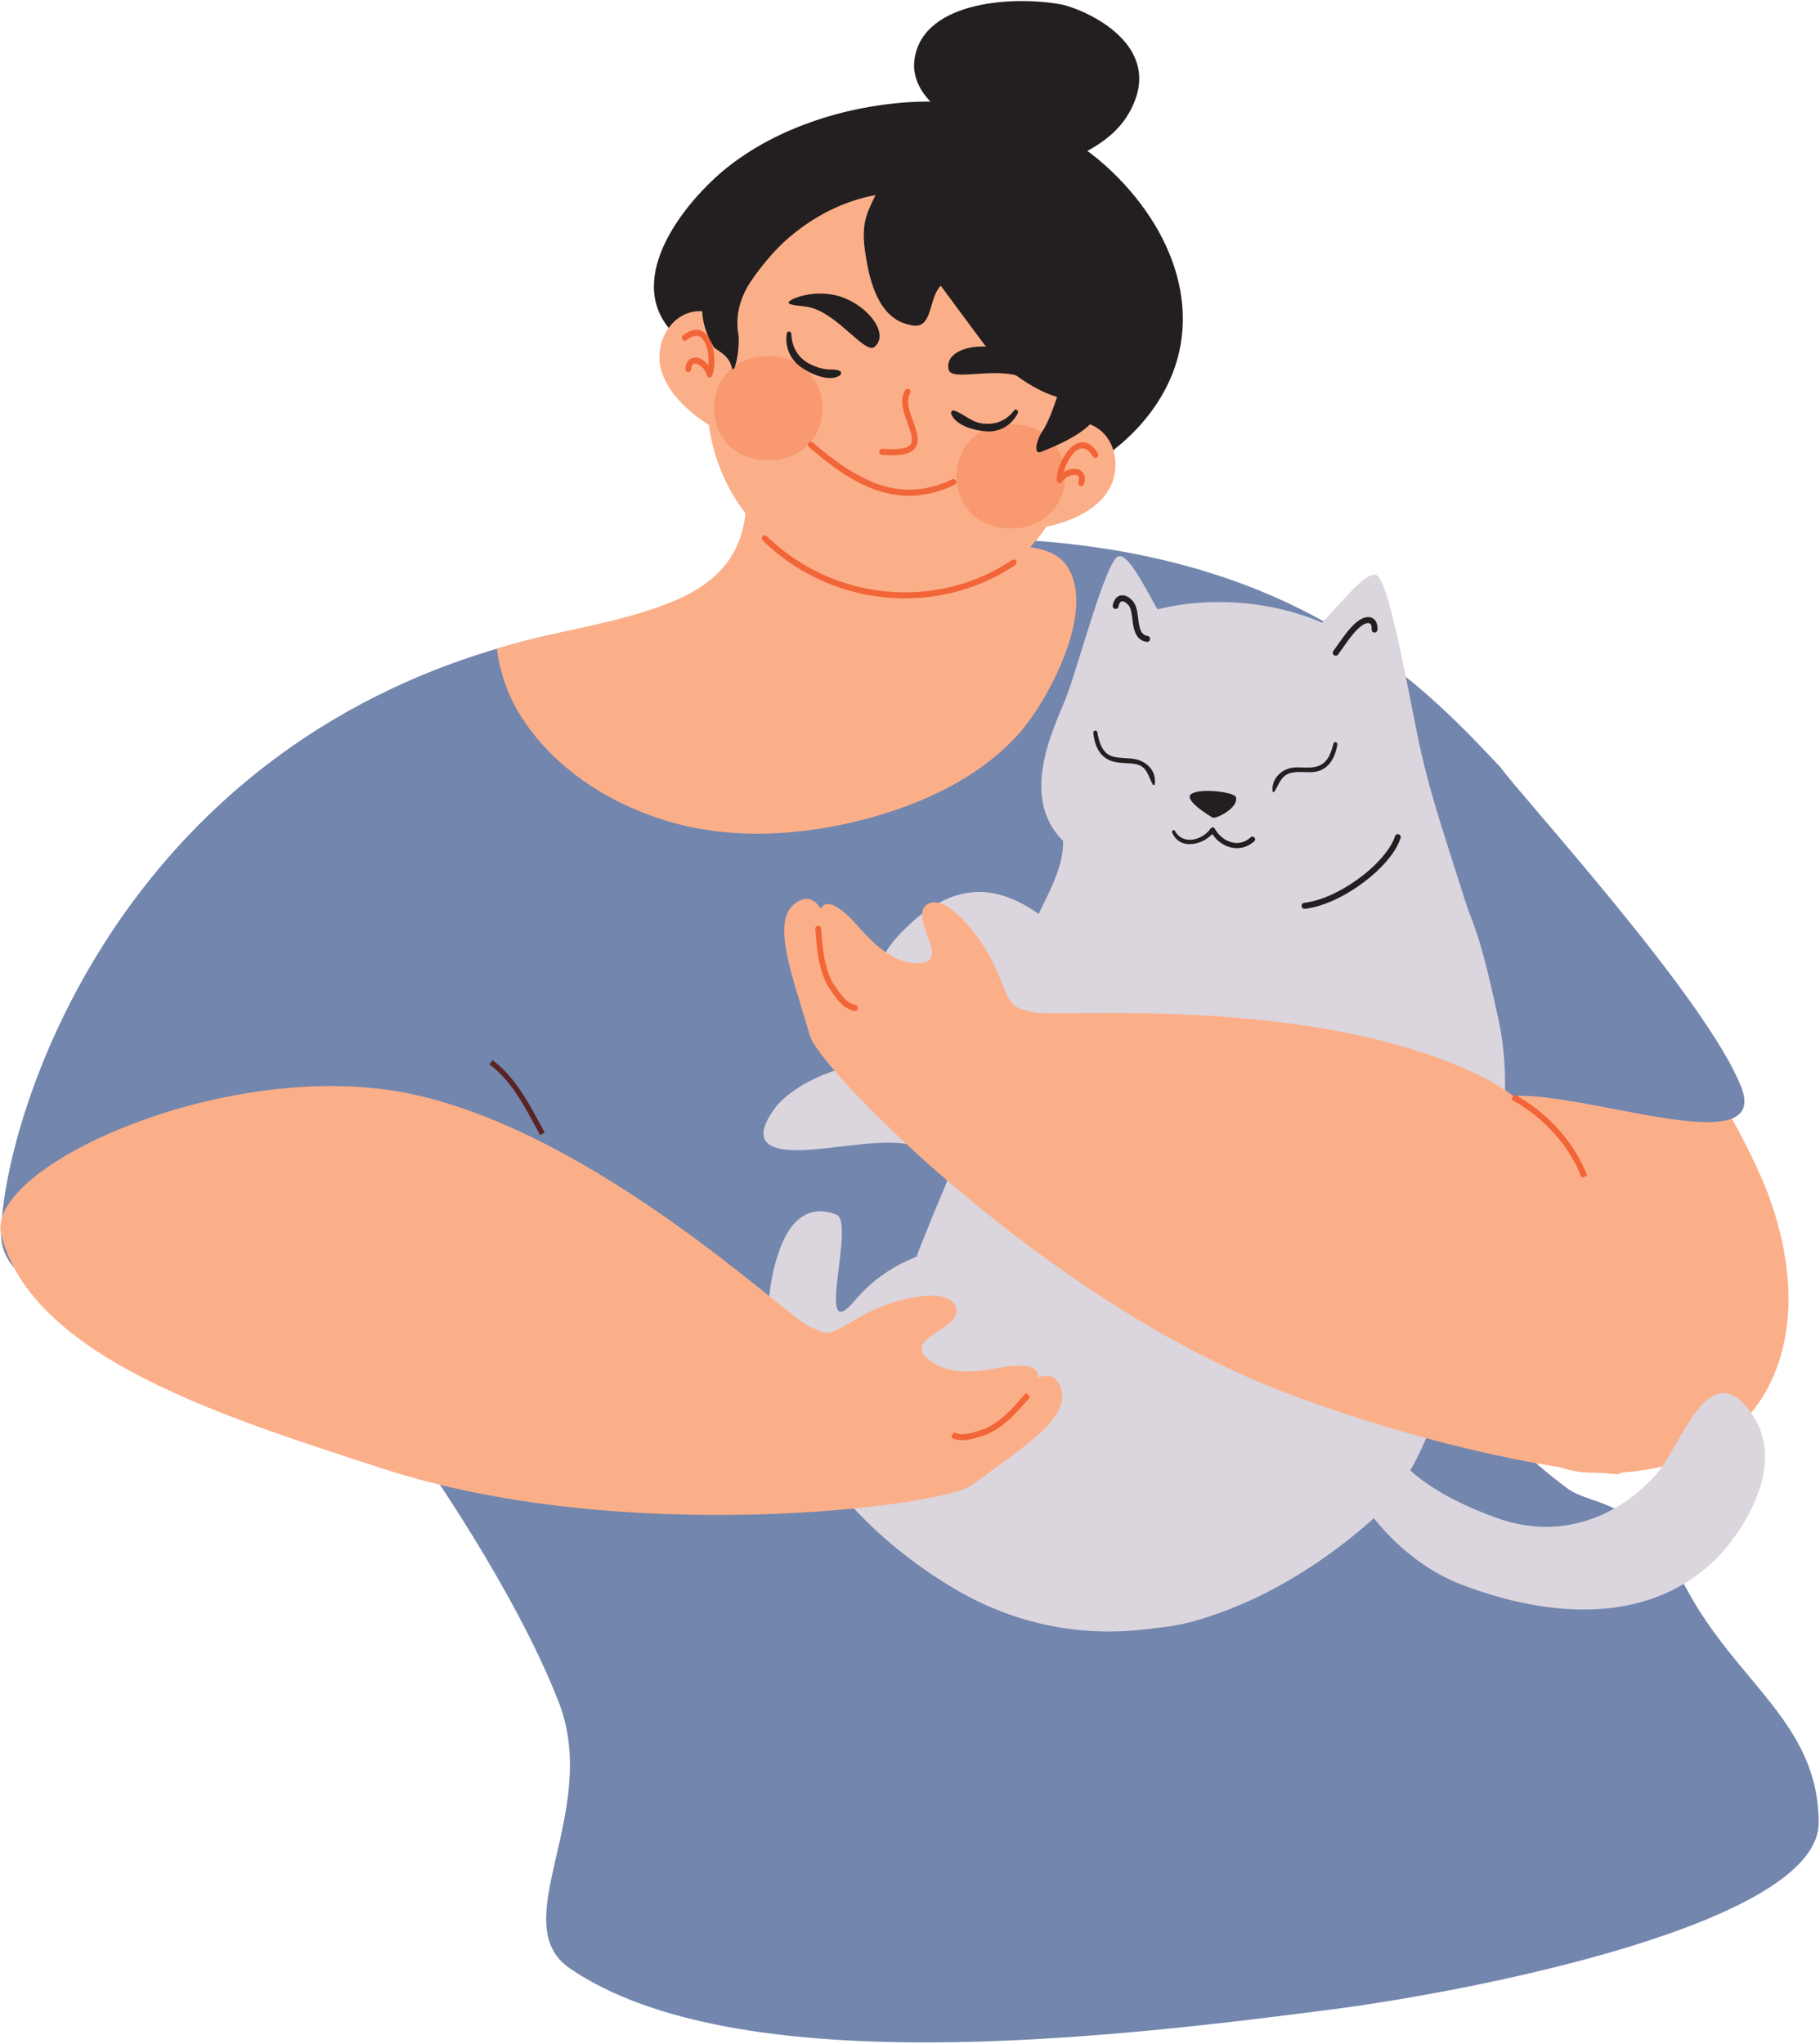 <svg width="545" height="612" viewBox="0 0 545 612" fill="none" xmlns="http://www.w3.org/2000/svg">
<path d="M264.412 31.363C245.063 33.978 226.646 41.665 214.024 53.359C200.724 65.682 185.511 88.565 205.346 102.939C213.744 109.025 221.305 110.764 226.345 120.327C232.224 132.501 235.585 139.456 247.347 146.412C261.627 154.237 281.789 155.976 297.749 152.497C312.87 149.019 331.352 138.584 341.432 127.283C361.337 104.963 356.199 77.637 338.243 56.914C319.09 34.805 292.65 27.546 264.412 31.363Z" fill="#231F20"/>
<path d="M473.985 440.744C526.225 444.454 547.19 404.302 529.261 356.964C517.495 325.896 437.462 182.727 309.304 200.851C243.435 210.166 421.745 437.035 473.985 440.744Z" fill="#FBAF89"/>
<path d="M504.934 475.462C489.927 447.15 477.293 451.566 469.092 445.411C456.654 436.078 444.764 424.378 435.951 411.319C418.408 385.324 417.297 356.03 445.618 330.394C457.648 319.505 532.03 351.705 521.313 325.143C510.596 298.582 456.385 239.381 449.302 229.692C424.863 203.789 383.437 159.082 280.834 161.171C257.258 161.65 224.443 185.227 200.939 185.712C182.709 186.086 166.478 188.968 148.794 194.202C31.831 228.817 0.572 338.138 0.345 369.571C0.119 401.004 102.329 404.148 121.871 430.264C127.223 437.417 154.436 476.519 167.288 509.518C180.139 542.517 150.812 575.753 170.673 589.31C220.044 623.008 329.632 610.577 398.891 601.567C443.356 595.785 544.601 575.512 544.601 545.679C544.603 515.846 519.94 503.773 504.934 475.462Z" fill="#7386AE"/>
<path d="M318.092 249.383C320.085 261.459 309.224 273.193 304.568 289.465C299.91 306.34 294.669 323.817 288.847 340.692C277.784 369.621 256.239 409.397 266.721 441.34C277.783 475.692 325.53 494.375 357.555 485.335C376.77 479.91 394.82 469.062 409.959 455.804C423.352 444.354 430.921 423.26 434.996 405.782C442.566 374.443 455.376 338.283 448.971 306.34C445.478 290.669 443.149 278.618 436.162 264.756C431.503 253.908 420.597 240.697 421.611 226.957" fill="#DBD5DD"/>
<path d="M424.271 219.188C420.858 202.251 415.836 174.353 412.294 172.232C409.512 170.565 402.27 179.65 395.913 186.427C383.275 180.946 368.201 179.057 354.33 180.94C351.702 181.295 349.118 181.797 346.599 182.426C342.24 174.651 337.732 165.664 334.881 166.55C331.217 167.687 322.922 199.27 319.325 208.6C315.83 217.667 304.075 239.781 319.807 253.104C335.481 266.082 447.662 297.822 439.527 272.142C431.398 246.46 427.684 236.125 424.271 219.188Z" fill="#DBD5DD"/>
<path d="M413.374 421.303C412.134 438.99 434.927 449.644 447.667 454.227C465.411 460.964 483.344 455.517 495.934 441.392C503.549 432.704 511.844 404.404 524.799 423.631C533.847 436.968 524.759 454.523 515.486 465.022C494.921 487.138 463.636 484.314 437.796 474.451C419.021 467.391 402.297 447.56 398.894 428.415" fill="#DBD5DD"/>
<path d="M390.624 272.088C390.187 272.088 389.812 271.749 389.757 271.292C389.699 270.797 390.042 270.346 390.52 270.288C396.402 269.557 401.99 266.401 405.643 263.88C410.565 260.568 416.209 255.101 417.744 250.335C417.897 249.861 418.387 249.604 418.849 249.764C419.307 249.922 419.552 250.433 419.4 250.907C417.618 256.442 411.392 262.169 406.602 265.391C402.799 268.014 396.95 271.311 390.727 272.084C390.694 272.087 390.66 272.088 390.624 272.088Z" fill="#231F20"/>
<path d="M155.59 213.761C165.924 230.569 183.958 241.585 202.312 246.509C220.891 251.496 241.229 250.026 259.693 245.061C276.23 240.615 292.865 233.046 304.784 220.002C313.574 210.381 329.467 181.422 318.682 168.401C310.529 158.758 287.239 169.607 290.732 145.499L222.025 132.241C225.518 153.938 224.353 169.607 203.391 179.25C185.88 186.882 166.915 188.49 148.794 194.198C149.675 201.121 151.921 207.792 155.59 213.761Z" fill="#FBAF89"/>
<path d="M363.054 244.754C362.113 244.158 354.019 239.315 356.857 237.612C359.693 235.91 369.661 237.125 370.094 238.634C371.021 241.856 363.995 245.349 363.054 244.754Z" fill="#231F20"/>
<path d="M351.017 249.261C353.43 254.899 360.894 252.853 363.752 248.815C363.336 248.815 362.918 248.815 362.502 248.815C365.128 253.769 371.262 255.787 375.614 251.837C376.38 251.14 375.252 249.973 374.494 250.678C370.901 254.021 365.925 252.002 363.752 248.06C363.464 247.537 362.805 247.618 362.502 248.06C360.147 251.506 354.239 253.162 351.841 248.763C351.532 248.194 350.774 248.692 351.017 249.261Z" fill="#231F20"/>
<path d="M399.979 196.312C399.79 196.312 399.6 196.248 399.44 196.119C399.061 195.812 398.994 195.242 399.293 194.85C399.821 194.153 400.361 193.386 400.918 192.59C402.656 190.115 404.625 187.311 406.981 185.683C408.537 184.657 410.045 184.459 411.129 185.126C411.69 185.469 412.612 186.371 412.473 188.533C412.44 189.031 412.022 189.41 411.544 189.375C411.063 189.341 410.698 188.911 410.73 188.413C410.763 187.898 410.744 186.988 410.239 186.679C409.762 186.386 408.855 186.589 407.935 187.196C405.854 188.632 403.981 191.298 402.332 193.651C401.76 194.465 401.206 195.253 400.667 195.965C400.494 196.194 400.237 196.312 399.979 196.312Z" fill="#231F20"/>
<path d="M343.512 192.181C343.469 192.181 343.425 192.177 343.38 192.17C339.88 191.615 339.444 188.158 339.094 185.38C338.887 183.747 338.675 182.059 337.928 181.166C337.205 180.341 336.383 179.901 335.85 180.05C335.284 180.211 335.032 181.083 334.932 181.586C334.836 182.076 334.371 182.389 333.901 182.291C333.428 182.192 333.124 181.714 333.22 181.224C333.638 179.1 334.757 178.483 335.388 178.304C336.605 177.958 338.008 178.563 339.234 179.964C340.339 181.282 340.586 183.246 340.826 185.144C341.208 188.185 341.589 190.055 343.644 190.38C344.121 190.456 344.446 190.917 344.373 191.411C344.308 191.861 343.936 192.181 343.512 192.181Z" fill="#231F20"/>
<path d="M220.878 104.436C221.078 93.064 205.149 88.052 199.018 100.188C191.994 114.931 210.372 127.529 220.867 131.665" fill="#FBAF89"/>
<path d="M312.069 133.456C315.808 122.742 332.418 123.931 333.957 137.55C335.428 153.935 313.91 158.941 302.679 158.937" fill="#FBAF89"/>
<path d="M213.178 108.105C212.362 111.051 211.88 113.904 211.764 116.557C211.411 124.899 212.763 132.668 215.434 139.695C227.358 170.989 265.765 187.175 298.767 171.118C310.883 165.221 321.793 148.049 318.155 137.205C316.187 131.336 320.026 122.011 322.118 115.305C327.579 97.711 324.742 91.245 313.502 77.894C303.435 65.936 288.465 57.905 272.373 57.571C260.378 57.321 247.864 61.331 236.487 70.915C227.198 78.733 216.903 94.464 213.178 108.105Z" fill="#FBAF89"/>
<path opacity="0.3" d="M230.054 106.629C251.727 106.629 251.727 137.821 230.054 137.821C208.381 137.821 208.383 106.629 230.054 106.629Z" fill="#F26538"/>
<path opacity="0.3" d="M302.678 127.006C324.351 127.006 324.351 158.198 302.678 158.198C281.005 158.198 281.005 127.006 302.678 127.006Z" fill="#F26538"/>
<path d="M236.171 90.507C236 91.561 240.242 91.424 242.739 92.077C251.14 94.273 258.985 106.024 261.832 103.878C266.234 100.336 260.747 92.3 252.649 89.149C244.696 86.057 236.343 89.454 236.171 90.507Z" fill="#231F20"/>
<path d="M272.22 148.415C260.519 148.415 250.773 141.153 242.255 133.863C241.884 133.545 241.831 132.975 242.139 132.59C242.445 132.206 242.995 132.149 243.368 132.47C257.291 144.388 269.721 150.825 285.141 143.509C285.583 143.305 286.099 143.501 286.3 143.954C286.5 144.407 286.308 144.945 285.87 145.153C281.037 147.445 276.498 148.415 272.22 148.415Z" fill="#F26538"/>
<path d="M267.216 136.3C266.275 136.3 265.237 136.251 264.091 136.157C263.611 136.116 263.253 135.681 263.292 135.182C263.331 134.685 263.741 134.32 264.233 134.355C268.901 134.746 271.741 134.294 272.668 133.019C273.594 131.747 272.711 129.318 271.775 126.748C270.584 123.472 269.234 119.76 271.047 116.777C271.303 116.356 271.844 116.231 272.253 116.494C272.66 116.759 272.784 117.319 272.527 117.739C271.177 119.961 272.312 123.088 273.412 126.108C274.521 129.157 275.567 132.036 274.065 134.103C272.978 135.593 270.82 136.3 267.216 136.3Z" fill="#F26538"/>
<path d="M212.47 113.027C212.446 113.027 212.423 113.027 212.397 113.023C212.01 112.99 211.691 112.696 211.614 112.303C211.242 110.409 209.284 108.784 208.013 108.841C207.39 108.887 207.044 109.466 206.988 110.56C206.962 111.059 206.542 111.44 206.069 111.414C205.587 111.387 205.219 110.96 205.245 110.463C205.405 107.459 207.308 107.083 207.887 107.04C209.372 106.908 211.04 107.926 212.149 109.391C212.415 106.286 211.641 102.385 209.941 101.05C208.84 100.186 207.37 100.453 205.567 101.839C205.177 102.136 204.633 102.053 204.345 101.654C204.057 101.253 204.137 100.687 204.524 100.389C207.642 97.993 209.765 98.642 210.998 99.609C214.114 102.057 214.533 109.085 213.286 112.448C213.155 112.8 212.831 113.027 212.47 113.027Z" fill="#F26538"/>
<path d="M323.765 145.49C323.677 145.49 323.586 145.476 323.499 145.448C323.039 145.296 322.786 144.788 322.933 144.312C323.257 143.267 323.134 142.599 322.568 142.325C321.43 141.773 319.01 142.597 318.009 144.234C317.801 144.574 317.404 144.729 317.028 144.619C316.656 144.506 316.398 144.154 316.397 143.752C316.392 140.142 319.211 133.721 322.97 132.584C324.458 132.14 326.661 132.316 328.743 135.705C329.002 136.127 328.883 136.685 328.476 136.953C328.068 137.221 327.529 137.096 327.271 136.677C326.067 134.715 324.787 133.923 323.461 134.321C321.41 134.941 319.337 138.308 318.514 141.313C320.053 140.351 321.947 140.029 323.308 140.687C323.835 140.942 325.484 141.996 324.597 144.863C324.478 145.247 324.135 145.49 323.765 145.49Z" fill="#F26538"/>
<path d="M271.02 179.143C255.582 179.143 240.142 173.253 228.413 161.826C228.063 161.484 228.046 160.912 228.377 160.547C228.709 160.184 229.26 160.167 229.612 160.51C249.51 179.894 280.402 182.891 303.067 167.643C303.471 167.371 304.012 167.491 304.276 167.908C304.538 168.326 304.423 168.886 304.02 169.16C294.05 175.864 282.535 179.143 271.02 179.143Z" fill="#F26538"/>
<path d="M331.492 284.114C324.505 281.704 317.517 278.089 310.53 273.267C296.555 263.624 283.746 264.828 269.771 279.292C254.631 294.963 271.219 299.438 280.834 295.565C290.45 291.691 293.062 298.767 303.543 307.204C309.364 310.82 310.83 310.772 322.176 307.016C333.521 303.26 338.479 286.526 331.492 284.114Z" fill="#DBD5DD"/>
<path d="M280.252 321.481C267.443 313.042 241.822 320.275 232.506 331.124C219.697 347.998 241.822 344.381 252.303 343.178C263.949 341.971 276.837 339.574 284.911 350.41C292.982 361.245 293.061 329.92 280.252 321.481Z" fill="#DBD5DD"/>
<path d="M340.807 411.882C336.148 390.186 316.352 375.721 296.554 373.311C286.074 372.105 268.404 374.642 255.986 389.345C243.568 404.048 256.325 366.079 250.501 363.669C244.679 361.258 237.403 362.22 233.111 375.119C220.878 411.881 246.724 452.754 286.309 475.927C311.426 490.632 343.753 494.16 379.238 476.768" fill="#DBD5DD"/>
<path d="M483.858 441.313C469.957 440.373 431.745 434.549 385.523 417.154C313.757 390.148 245.537 320.296 242.576 310.181C236.838 290.573 230.481 274.883 238.912 269.891C247.342 264.899 249.756 284.899 249.756 284.899C249.756 284.899 258.388 290.457 253.179 293.389C247.97 296.321 237.483 258.047 254.818 274.987C259.399 279.899 266.246 288.92 275.525 288.331C284.805 287.74 272.063 274.713 277.553 270.83C283.045 266.946 293.94 279.924 298.567 290.809C303.194 301.693 302.252 301.247 309.28 303.021C316.307 304.794 392.912 297.402 443.634 322.246C494.357 347.09 497.759 442.253 483.858 441.313Z" fill="#FBAF89"/>
<path d="M255.988 302.668C255.936 302.668 255.883 302.665 255.831 302.654C252.557 302.038 250.532 299.066 248.748 296.444C248.43 295.978 248.117 295.519 247.803 295.082C245.084 289.601 244.72 285.121 244.259 279.45L244.149 278.121C244.107 277.624 244.464 277.185 244.944 277.144C245.433 277.097 245.848 277.469 245.889 277.966L245.999 279.298C246.462 284.987 246.796 289.094 249.28 294.132C249.527 294.453 249.848 294.925 250.174 295.404C251.846 297.856 253.572 300.392 256.144 300.878C256.618 300.966 256.934 301.439 256.846 301.928C256.768 302.363 256.401 302.668 255.988 302.668Z" fill="#F26538"/>
<path d="M473.635 352.59C470.091 343.159 462.222 334.412 452.586 329.188L453.396 327.586C463.397 333.007 471.57 342.108 475.263 351.932L473.635 352.59Z" fill="#F26538"/>
<path d="M0.348 369.57C9.602 406.562 67.663 424.379 114.579 439.659C187.421 463.382 282.614 450.86 290.907 444.691C306.981 432.735 321.244 424.278 317.485 415.01C313.727 405.742 300.059 420.102 300.059 420.102C300.059 420.102 289.94 419.081 292.354 424.687C294.767 430.294 325.577 406.507 301.863 409.046C295.341 410.064 284.605 412.917 277.586 406.608C270.567 400.3 288.336 397.976 286.258 391.438C284.179 384.898 267.906 388.344 257.838 394.074C247.771 399.804 248.781 400.04 242.159 397.027C235.536 394.013 179.062 339.933 124.198 327.736C69.332 315.537 -4.744 349.217 0.348 369.57Z" fill="#FBAF89"/>
<path d="M288.174 431.168C287.025 431.168 285.888 430.949 284.805 430.374L285.602 428.765C287.927 429.998 290.79 429.07 293.557 428.175C294.096 428.001 294.629 427.828 295.149 427.674C299.945 425.295 302.624 422.243 306.33 418.02L307.202 417.028L308.491 418.247L307.624 419.235C303.925 423.448 301.005 426.772 295.764 429.36C295.121 429.563 294.604 429.73 294.079 429.9C292.202 430.508 290.168 431.168 288.174 431.168Z" fill="#F26538"/>
<path d="M327.397 219.328C327.801 223.899 329.769 227.469 334.356 228.21C336.262 228.517 338.205 228.399 340.105 228.765C343.462 229.409 343.779 232.229 345.182 234.866C345.309 235.105 345.737 235.084 345.781 234.784C346.389 230.613 343.136 227.733 339.472 227.187C337.557 226.901 335.618 226.995 333.712 226.605C330.108 225.866 329.186 222.436 328.576 219.161C328.448 218.478 327.336 218.63 327.397 219.328Z" fill="#231F20"/>
<path d="M399.303 222.619C398.453 225.89 397.404 228.79 393.919 229.571C391.933 230.016 389.779 229.651 387.762 229.756C384.129 229.945 380.782 232.771 381.044 236.785C381.067 237.121 381.472 237.248 381.654 236.957C383.221 234.438 383.645 232.011 386.84 231.321C388.82 230.895 390.971 231.28 392.981 231.16C397.514 230.892 399.741 227.27 400.46 222.951C400.589 222.174 399.507 221.832 399.303 222.619Z" fill="#231F20"/>
<path d="M297.428 41.236C288.694 38.524 272.099 30.389 273.846 17.732C276.466 -0.348 305.288 -1.252 318.39 1.46C325.55 3.204 348.971 13.552 338.478 33.101C332.365 44.853 316.644 49.373 307.036 52.085" fill="#231F20"/>
<path d="M235.631 99.764C234.978 103.699 236.487 107.412 239.645 109.759C242.339 111.761 248.349 114.611 251.507 112.365C251.907 112.079 252.061 111.29 251.507 111.047C250.425 110.572 249.446 110.651 248.274 110.606C246.29 110.528 244.318 109.886 242.543 108.996C239.046 107.242 237.074 103.933 236.97 99.952C236.951 99.184 235.766 98.951 235.631 99.764Z" fill="#231F20"/>
<path d="M312.418 115.811C311.952 116.764 308.619 114.042 306.236 113.032C298.221 109.629 285.162 114.249 284.106 110.769C282.601 105.213 291.628 102.129 299.95 104.578C308.121 106.985 312.887 114.859 312.418 115.811Z" fill="#231F20"/>
<path d="M303.715 122.828C301.17 126.136 297.8 127.364 293.791 126.719C290.636 126.21 288.563 123.866 285.703 122.904C285.029 122.678 284.623 123.465 284.871 124.025C286.436 127.574 291.89 128.877 295.275 129.144C299.289 129.458 302.965 127.343 304.786 123.685C305.125 123.007 304.22 122.172 303.715 122.828Z" fill="#231F20"/>
<path d="M264.24 52.988C263.087 57.912 259.643 61.993 258.885 67.2C258.317 71.107 258.937 75.066 259.653 78.91C261.056 86.432 264.056 95.638 272.538 97.285C279.525 99.093 277.779 89.6 281.709 85.533C281.731 85.509 295.842 104.75 296.887 105.882C303.704 113.279 324.348 128.61 332.367 112.654C344.595 87.794 313.151 57.508 293.063 51.181" fill="#231F20"/>
<path d="M210.744 87.881C209.434 94.208 210.962 99.096 213.582 103.616C213.582 104.521 218.168 105.876 219.042 109.718C219.915 113.559 221.88 103.164 221.007 99.547C219.26 86.44 229.74 78.755 237.602 67.906" fill="#231F20"/>
<path d="M319.263 110.372C317.08 116.7 315.333 123.954 312.276 128.926C310.529 131.186 309.148 136.382 311.839 135.254C314.53 134.125 323.63 130.734 327.56 125.761C330.181 122.146 331.927 110.393 327.123 109.037" fill="#231F20"/>
<path d="M161.764 339.849C161.323 339.045 160.883 338.228 160.439 337.405C156.711 330.495 152.857 323.348 146.574 318.667L147.469 317.359C154.031 322.251 157.97 329.554 161.78 336.617C162.223 337.437 162.662 338.251 163.099 339.053L161.764 339.849Z" fill="#592423"/>
</svg>
